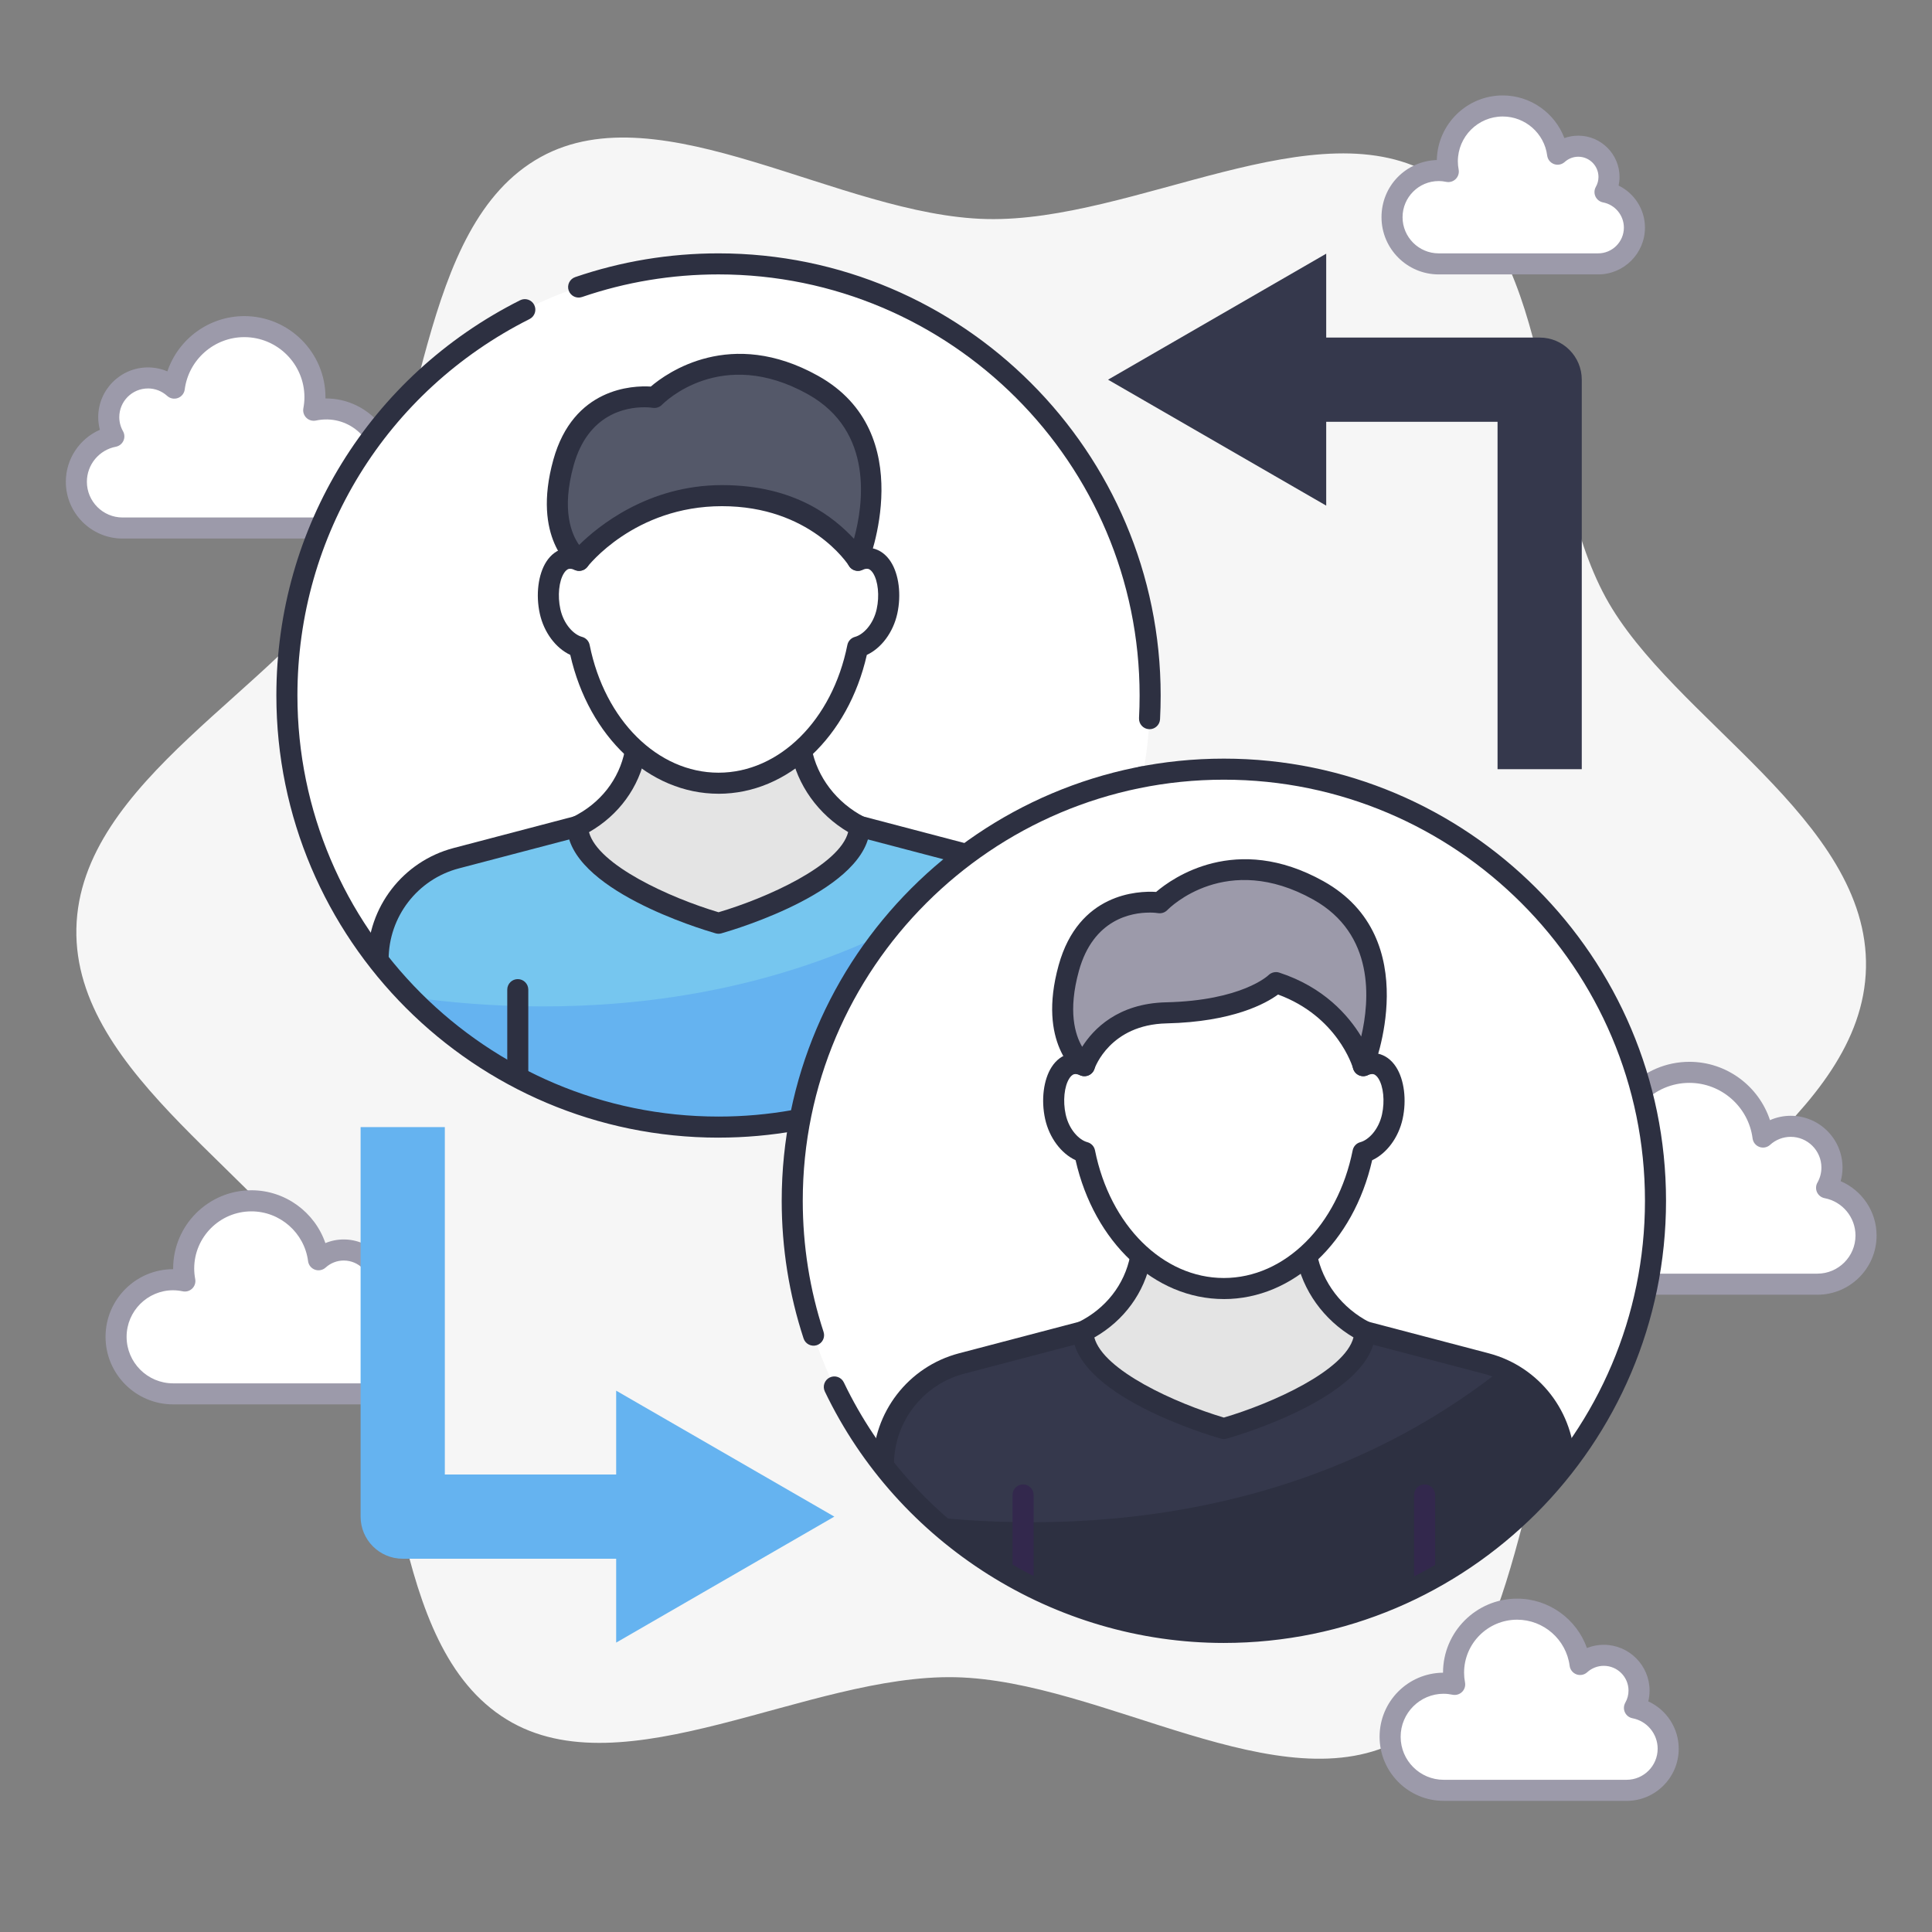 <?xml version="1.0" encoding="UTF-8"?>
<svg id="Capa_1" data-name="Capa 1" xmlns="http://www.w3.org/2000/svg" xmlns:xlink="http://www.w3.org/1999/xlink" viewBox="0 0 1080 1080">
  <rect x="0" y="0" width="1080" height="1080" fill="#808080" stroke="none"/>
  <defs>
    <style>
      .cls-1 {
        fill: none;
      }

      .cls-2 {
        clip-path: url(#clippath);
      }

      .cls-3 {
        fill: #f6f6f6;
      }

      .cls-4 {
        fill: #fff;
      }

      .cls-5 {
        fill: #e4e4e4;
      }

      .cls-6 {
        fill: #9c9aaa;
      }

      .cls-7 {
        fill: #65b3f0;
      }

      .cls-8 {
        fill: #33284d;
      }

      .cls-9 {
        fill: #2d3041;
      }

      .cls-10 {
        fill: #35384c;
      }

      .cls-11 {
        fill: #545869;
      }

      .cls-12 {
        fill: #76c6ef;
      }

      .cls-13 {
        clip-path: url(#clippath-1);
      }
    </style>
    <clipPath id="clippath">
      <circle class="cls-1" cx="401.66" cy="388.78" r="241.28"/>
    </clipPath>
    <clipPath id="clippath-1">
      <circle class="cls-1" cx="684.14" cy="671.26" r="241.28"/>
    </clipPath>
  </defs>
  <path class="cls-3" d="m1043.09,541.04c-1.8,83.05-114.42,134.26-154.36,200.47-41.21,68.31-35.63,192.2-105.14,230.71-67.37,37.33-167.14-32.83-249.53-34.64-82.39-1.82-185.11,63.88-250.8,23.62-67.77-41.54-56.82-165.06-95.04-235.13-37.04-67.91-147.32-124.03-145.52-207.08,1.8-83.05,114.42-134.26,154.36-200.47,41.21-68.31,35.63-192.2,105.14-230.71,67.37-37.33,167.14,32.83,249.53,34.64,82.39,1.82,185.11-63.88,250.8-23.62,67.77,41.54,56.82,165.06,95.04,235.13,37.04,67.91,147.32,124.03,145.52,207.08Z"/>
  <path class="cls-4" d="m913.67,954.74c1.62-2.86,2.56-6.17,2.56-9.7,0-10.89-8.82-19.71-19.71-19.71-5.1,0-9.73,1.95-13.23,5.13-2.26-17.45-17.14-30.93-35.2-30.93-19.63,0-35.54,15.91-35.54,35.53,0,2.24.23,4.41.63,6.53-1.99-.42-4.04-.66-6.15-.66-16.53,0-29.94,13.4-29.94,29.94s13.4,29.94,29.94,29.94h102.24c12.85,0,23.26-10.42,23.26-23.26,0-11.34-8.12-20.75-18.85-22.81Z"/>
  <path class="cls-6" d="m909.26,1006.69h-102.24c-19.75,0-35.82-16.07-35.82-35.82s15.87-35.63,35.46-35.82c0-22.83,18.59-41.4,41.42-41.4,17.77,0,33.27,11.4,39.02,27.6,2.97-1.18,6.16-1.8,9.42-1.8,14.11,0,25.6,11.49,25.6,25.6,0,2.03-.24,4.06-.72,6.03,10.16,4.65,17.02,14.91,17.02,26.48,0,16.07-13.07,29.15-29.15,29.15Zm-102.24-59.87c-13.26,0-24.05,10.79-24.05,24.05s10.79,24.05,24.05,24.05h102.24c9.58,0,17.38-7.8,17.38-17.38,0-8.3-5.92-15.46-14.08-17.03-1.86-.36-3.44-1.59-4.23-3.31-.8-1.72-.71-3.72.22-5.37,1.18-2.07,1.8-4.42,1.8-6.79,0-7.63-6.2-13.83-13.83-13.83-3.42,0-6.72,1.28-9.28,3.6-1.63,1.48-3.94,1.93-5.99,1.17-2.05-.76-3.52-2.59-3.8-4.76-1.91-14.71-14.53-25.8-29.37-25.8-16.35,0-29.65,13.3-29.65,29.65,0,1.76.17,3.55.53,5.46.36,1.93-.27,3.92-1.68,5.29-1.41,1.37-3.42,1.94-5.33,1.54-1.67-.35-3.32-.53-4.93-.53Z"/>
  <path class="cls-4" d="m210.44,730.09c1.73-3.05,2.73-6.57,2.73-10.33,0-11.6-9.41-21.01-21.01-21.01-5.44,0-10.37,2.08-14.1,5.47-2.41-18.59-18.27-32.96-37.51-32.96-20.91,0-37.87,16.95-37.87,37.87,0,2.38.25,4.7.67,6.96-2.12-.45-4.3-.71-6.55-.71-17.62,0-31.9,14.28-31.9,31.9s14.28,31.9,31.9,31.9h108.95c13.69,0,24.79-11.1,24.79-24.79,0-12.08-8.65-22.11-20.09-24.3Z"/>
  <path class="cls-6" d="m205.74,785.06h-108.95c-20.84,0-37.79-16.95-37.79-37.79s16.95-37.79,37.79-37.79h0v-.37c0-24.13,19.63-43.75,43.75-43.75,18.91,0,35.39,12.22,41.35,29.54,3.23-1.34,6.71-2.04,10.26-2.04,14.83,0,26.89,12.06,26.89,26.89,0,2.24-.28,4.48-.84,6.64,10.86,4.83,18.2,15.7,18.2,27.99,0,16.91-13.76,30.67-30.67,30.67Zm-108.95-63.8c-14.34,0-26.02,11.67-26.02,26.02s11.67,26.02,26.02,26.02h108.95c10.42,0,18.9-8.48,18.9-18.9,0-9.03-6.44-16.82-15.31-18.53-1.86-.36-3.44-1.59-4.23-3.31-.8-1.72-.71-3.72.22-5.37,1.3-2.3,1.96-4.8,1.96-7.43,0-8.34-6.78-15.12-15.12-15.12-3.75,0-7.35,1.4-10.14,3.94-1.62,1.47-3.93,1.92-5.99,1.17-2.06-.76-3.53-2.59-3.81-4.76-2.06-15.87-15.68-27.83-31.68-27.83-17.63,0-31.98,14.35-31.98,31.98,0,1.9.19,3.83.57,5.88.36,1.93-.27,3.92-1.68,5.29-1.41,1.37-3.41,1.95-5.33,1.54-1.8-.38-3.59-.58-5.33-.58Z"/>
  <path class="cls-4" d="m1021.07,664c1.9-3.35,2.99-7.21,2.99-11.34,0-12.73-10.32-23.05-23.05-23.05-5.96,0-11.38,2.28-15.47,6-2.65-20.4-20.05-36.17-41.16-36.17-22.95,0-41.55,18.6-41.55,41.55,0,2.62.27,5.16.73,7.64-2.32-.49-4.72-.78-7.19-.78-19.33,0-35.01,15.67-35.01,35s15.67,35,35.01,35h119.54c15.02,0,27.2-12.18,27.2-27.2,0-13.25-9.49-24.26-22.04-26.67Z"/>
  <path class="cls-6" d="m1015.92,723.75h-119.54c-22.55,0-40.89-18.34-40.89-40.89s18.96-41.18,41.48-40.88c0-.33-.01-.66-.01-.99,0-26.15,21.28-47.43,47.44-47.43,20.72,0,38.74,13.52,45.03,32.61,3.63-1.6,7.57-2.44,11.61-2.44,15.96,0,28.94,12.98,28.94,28.94,0,2.58-.35,5.14-1.03,7.62,11.95,5.11,20.07,16.96,20.07,30.39,0,18.24-14.84,33.08-33.08,33.08Zm-119.54-70.01c-16.06,0-29.12,13.06-29.12,29.12s13.06,29.12,29.12,29.12h119.54c11.75,0,21.31-9.56,21.31-21.31,0-10.18-7.26-18.97-17.27-20.89-1.86-.36-3.44-1.59-4.23-3.31-.8-1.72-.71-3.72.22-5.37,1.46-2.57,2.23-5.48,2.23-8.43,0-9.47-7.7-17.17-17.17-17.17-4.25,0-8.34,1.59-11.51,4.47-1.62,1.48-3.93,1.93-5.99,1.17-2.06-.76-3.52-2.59-3.8-4.77-2.3-17.69-17.48-31.04-35.33-31.04-19.67,0-35.67,16-35.67,35.66,0,2.13.21,4.28.63,6.56.36,1.93-.27,3.92-1.67,5.29-1.41,1.37-3.42,1.95-5.33,1.54-2.02-.43-4.03-.65-5.97-.65Z"/>
  <path class="cls-4" d="m897.21,107.35c1.42-2.5,2.23-5.38,2.23-8.45,0-9.49-7.7-17.18-17.19-17.18-4.45,0-8.48,1.7-11.53,4.47-1.97-15.21-14.94-26.96-30.69-26.96-17.11,0-30.98,13.87-30.98,30.98,0,1.95.2,3.84.55,5.69-1.73-.37-3.52-.58-5.36-.58-14.41,0-26.1,11.68-26.1,26.1s11.69,26.09,26.1,26.09h89.12c11.2,0,20.28-9.08,20.28-20.28,0-9.88-7.07-18.08-16.43-19.88Z"/>
  <path class="cls-6" d="m893.37,153.4h-89.12c-17.63,0-31.98-14.35-31.98-31.98s13.78-31.4,30.92-31.96c.4-19.98,16.78-36.11,36.85-36.11,15.55,0,29.15,9.8,34.46,23.84,2.47-.89,5.09-1.35,7.76-1.35,12.72,0,23.07,10.35,23.07,23.07,0,1.63-.18,3.25-.51,4.83,8.81,4.29,14.72,13.33,14.72,23.5,0,14.43-11.74,26.16-26.16,26.16Zm-89.12-52.19c-11.15,0-20.21,9.07-20.21,20.21s9.07,20.21,20.21,20.21h89.12c7.93,0,14.39-6.46,14.39-14.39,0-6.87-4.9-12.8-11.66-14.1-1.86-.36-3.44-1.59-4.23-3.31-.8-1.72-.71-3.72.22-5.37.97-1.71,1.47-3.58,1.47-5.55,0-6.23-5.07-11.3-11.3-11.3-2.8,0-5.49,1.05-7.58,2.94-1.63,1.47-3.94,1.92-5.99,1.17-2.06-.76-3.52-2.59-3.8-4.77-1.61-12.45-12.3-21.83-24.85-21.83-13.84,0-25.09,11.26-25.09,25.09,0,1.49.15,3.01.45,4.61.36,1.93-.27,3.92-1.68,5.29-1.4,1.38-3.4,1.95-5.33,1.54-1.4-.3-2.79-.45-4.14-.45Z"/>
  <path class="cls-4" d="m63.64,243.96c-1.8-3.18-2.84-6.86-2.84-10.78,0-12.1,9.81-21.92,21.92-21.92,5.67,0,10.82,2.17,14.71,5.7,2.51-19.39,19.06-34.39,39.13-34.39,21.82,0,39.5,17.69,39.5,39.5,0,2.49-.26,4.91-.7,7.26,2.21-.47,4.49-.74,6.84-.74,18.38,0,33.28,14.9,33.28,33.28s-14.9,33.28-33.28,33.28h-113.66c-14.28,0-25.86-11.58-25.86-25.86,0-12.6,9.02-23.06,20.96-25.36Z"/>
  <path class="cls-6" d="m182.2,301.06h-113.66c-17.5,0-31.74-14.24-31.74-31.74,0-12.79,7.69-24.1,19.03-29.06-.61-2.3-.92-4.68-.92-7.07,0-15.33,12.47-27.8,27.8-27.8,3.77,0,7.45.76,10.86,2.22,6.1-18.11,23.27-30.9,42.98-30.9,25.03,0,45.39,20.36,45.39,45.39,0,.21,0,.43,0,.64h.26c21.6,0,39.17,17.57,39.17,39.16s-17.57,39.17-39.17,39.17Zm-99.49-83.91c-8.84,0-16.03,7.19-16.03,16.03,0,2.75.72,5.47,2.08,7.87.93,1.65,1.02,3.65.22,5.37-.79,1.72-2.37,2.95-4.23,3.31-9.38,1.8-16.18,10.03-16.18,19.58,0,11.01,8.96,19.97,19.97,19.97h113.66c15.11,0,27.4-12.29,27.4-27.4,0-16.93-15.38-30.52-33.01-26.79-1.93.4-3.93-.17-5.33-1.54-1.41-1.37-2.04-3.36-1.68-5.29.4-2.16.6-4.18.6-6.18,0-18.54-15.08-33.62-33.62-33.62-16.82,0-31.13,12.58-33.3,29.26-.28,2.18-1.75,4.01-3.8,4.77-2.06.76-4.37.31-5.99-1.17-2.96-2.69-6.78-4.18-10.75-4.18Z"/>
  <circle class="cls-4" cx="401.66" cy="388.78" r="241.28"/>
  <g class="cls-2">
    <path class="cls-7" d="m548.28,479.74l-67.81-17.81h-157.58l-67.83,17.81c-25.74,6.76-43.68,30.02-43.68,56.63v374.01h380.59v-374.02c0-26.61-17.94-49.87-43.68-56.63Z"/>
    <path class="cls-12" d="m480.47,461.93h-157.58l-67.83,17.81c-25.74,6.76-43.68,30.02-43.68,56.63v18.05c60.72,11.06,216.48,26.43,346.96-71.01-3.19-1.5-6.54-2.75-10.05-3.68l-67.81-17.81Z"/>
    <path class="cls-9" d="m513.89,916.27c-3.25,0-5.88-2.64-5.88-5.88v-357.18c0-3.25,2.64-5.88,5.88-5.88s5.88,2.64,5.88,5.88v357.18c0,3.25-2.63,5.88-5.88,5.88Z"/>
    <path class="cls-9" d="m289.44,916.27c-3.25,0-5.88-2.64-5.88-5.88v-357.18c0-3.25,2.63-5.88,5.88-5.88s5.88,2.64,5.88,5.88v357.18c0,3.25-2.64,5.88-5.88,5.88Z"/>
    <path class="cls-9" d="m591.96,916.27H211.37c-3.25,0-5.88-2.64-5.88-5.88v-374.01c0-29.26,19.77-54.89,48.07-62.33l67.83-17.81c.49-.13.99-.19,1.49-.19h157.58c.51,0,1.01.07,1.49.19l67.81,17.81c28.3,7.43,48.07,33.06,48.07,62.32v374.02c0,3.25-2.63,5.88-5.88,5.88Zm-374.7-11.77h368.81v-368.13c0-23.92-16.16-44.86-39.29-50.94l-67.08-17.61h-156.06l-67.1,17.61c-23.13,6.07-39.29,27.02-39.29,50.94v368.13Z"/>
    <path class="cls-5" d="m401.66,516.09s78.3-22.32,78.81-54.16c-16.59-8.5-29.05-24.01-32.55-42.65-.51-2.73-.91-20.06-1.21-22.68l-90.18.07c-.35,3-.82,20.78-1.45,24.01-3.55,18.29-15.82,33.2-32.2,41.25.71,31.72,78.79,54.16,78.79,54.16Z"/>
    <path class="cls-9" d="m401.66,521.97c-.55,0-1.09-.08-1.63-.23-8.42-2.42-82.26-24.64-83.04-59.68-.05-2.29,1.23-4.4,3.28-5.41,15.33-7.54,25.9-21.06,29.02-37.09.29-1.55.65-9.56.86-14.34.19-4.24.37-7.96.51-9.22.34-2.97,2.85-5.2,5.84-5.21l90.18-.07h0c2.99,0,5.51,2.24,5.85,5.21.13,1.14.29,4.88.46,9.1.17,4.41.46,11.78.7,13.19,3.03,16.19,14.04,30.58,29.44,38.48,1.99,1.02,3.24,3.09,3.2,5.33-.56,35.19-74.63,57.31-83.08,59.72-.53.15-1.07.22-1.61.22Zm-72.4-56.77c4.97,18.44,45.42,36.73,72.41,44.75,27.1-7.99,67.71-26.29,72.46-44.81-16.69-9.87-28.53-26.34-31.99-44.78-.33-1.74-.53-5.81-.89-14.88-.04-1.05-.08-2.06-.12-3l-79.07.06c-.05.99-.09,2.07-.14,3.18-.37,8.28-.64,13.86-1.07,16.06-3.56,18.32-14.97,33.93-31.59,43.4Z"/>
    <path class="cls-4" d="m486.48,312.24c-8.56-1.82-19.9,9.44-22.81,22.61-2.9,13.18,1.68,25.33,10.25,27.15,8.56,1.82,19.01-7.07,21.9-20.25,2.9-13.17-.78-27.69-9.34-29.52Z"/>
    <path class="cls-4" d="m316.84,312.24c8.56-1.82,19.91,9.44,22.81,22.61,2.9,13.18-1.69,25.33-10.25,27.15-8.56,1.82-19.01-7.07-21.91-20.25-2.9-13.17.78-27.69,9.34-29.52Z"/>
    <ellipse class="cls-4" cx="401.66" cy="337.15" rx="80.31" ry="100.68"/>
    <path class="cls-9" d="m401.66,443.71c-38.77,0-72.47-31.75-82.88-77.62-8.1-3.77-14.72-12.57-17.03-23.06-2.33-10.58-.9-21.98,3.64-29.03,2.6-4.04,6.14-6.63,10.23-7.51,1.17-.25,2.4-.36,3.64-.3,10.93-44.81,44.14-75.6,82.41-75.6s71.48,30.78,82.41,75.59c1.25-.03,2.45.06,3.64.32h0c4.09.87,7.63,3.47,10.23,7.51,4.54,7.05,5.97,18.45,3.64,29.03-2.31,10.49-8.93,19.29-17.03,23.06-10.41,45.87-44.11,77.62-82.88,77.62Zm-82.96-125.77c-.23,0-.44.02-.64.06-1.2.26-2.18,1.43-2.78,2.37-2.84,4.41-3.68,12.69-2.04,20.13,1.88,8.57,7.53,14.3,12.13,15.52,2.16.58,3.81,2.33,4.25,4.53,8.42,42.03,38.04,71.39,72.03,71.39s63.61-29.36,72.03-71.39c.44-2.2,2.09-3.95,4.25-4.53,4.6-1.23,10.25-6.95,12.14-15.52,1.64-7.44.8-15.71-2.04-20.13-.61-.94-1.58-2.11-2.78-2.37-.86-.18-1.99.03-3.28.61-1.63.73-3.51.67-5.11-.16-1.59-.83-2.72-2.33-3.06-4.09-8.26-42.39-37.93-72-72.16-72s-63.9,29.61-72.16,72c-.34,1.76-1.47,3.26-3.06,4.09-1.59.83-3.47.88-5.11.16-.99-.44-1.89-.67-2.64-.67Z"/>
    <path class="cls-11" d="m323.73,313.23s-19.95-14.2-8.75-54.6c11.95-43.09,50.85-36.43,50.85-36.43,0,0,35.34-36.69,88.63-6.95,53.29,29.73,25.13,97.99,25.13,97.99,0,0-22.77-36.15-75.99-36.15-49.96,0-79.87,36.15-79.87,36.15Z"/>
    <path class="cls-9" d="m323.73,319.11c-1.18,0-2.38-.36-3.41-1.09-.95-.68-23.17-17.09-11.01-60.97,11.18-40.32,44.28-41.59,54.49-40.96,8.98-7.68,44.58-33.31,93.53-5.99,57.2,31.91,28,104.64,27.7,105.37-.84,2.03-2.74,3.43-4.94,3.62-2.2.2-4.31-.87-5.48-2.73-.86-1.35-21.91-33.4-71.01-33.4s-75.06,33.68-75.34,34.02c-1.16,1.4-2.84,2.13-4.54,2.13Zm36.3-91.44c-9.72,0-31.3,3.43-39.37,32.52-6.92,24.96-1.17,38.46,3.07,44.44,10.47-10.33,38.52-33.45,79.88-33.45s62.9,18.5,73.77,30c5.2-18.9,11.3-60.11-25.79-80.81-48.48-27.05-80.21,4.55-81.54,5.91-1.35,1.38-3.32,2.01-5.22,1.7-.3-.05-2.09-.32-4.81-.32Z"/>
  </g>
  <path class="cls-9" d="m642.61,407.62c-.11,0-.21,0-.32,0-3.25-.17-5.74-2.94-5.57-6.19.22-4.18.33-8.4.33-12.64,0-129.8-105.6-235.4-235.4-235.4-26.13,0-51.8,4.25-76.29,12.64-3.07,1.05-6.42-.59-7.47-3.66-1.05-3.07.59-6.42,3.66-7.47,25.72-8.8,52.67-13.27,80.1-13.27,136.29,0,247.17,110.88,247.17,247.17,0,4.45-.12,8.87-.35,13.26-.17,3.14-2.76,5.57-5.87,5.57Z"/>
  <path class="cls-9" d="m401.66,635.95c-136.29,0-247.17-110.88-247.17-247.17,0-94.01,52.21-178.67,136.25-220.94,2.9-1.45,6.44-.29,7.9,2.61,1.46,2.9.29,6.44-2.61,7.9-80.04,40.26-129.77,120.89-129.77,210.42,0,129.8,105.6,235.4,235.4,235.4,112.87,0,210.11-80.34,231.22-191.03.61-3.19,3.69-5.28,6.88-4.68,3.19.61,5.29,3.69,4.68,6.89-22.17,116.23-124.28,200.59-242.78,200.59Z"/>
  <circle class="cls-4" cx="684.14" cy="671.26" r="241.28"/>
  <g class="cls-13">
    <path class="cls-9" d="m830.75,762.21l-67.81-17.81h-157.58l-67.83,17.81c-25.74,6.76-43.68,30.02-43.68,56.63v374.01h380.59v-374.02c0-26.61-17.94-49.87-43.68-56.63Z"/>
    <path class="cls-10" d="m762.94,744.4h-157.58l-67.83,17.81c-25.74,6.76-43.68,30.02-43.68,56.63v25.58c67.86,10.89,219.98,20.42,345.73-79.11-2.82-1.25-5.76-2.3-8.82-3.1l-67.81-17.81Z"/>
    <path class="cls-9" d="m874.43,1198.74h-380.58c-3.25,0-5.88-2.64-5.88-5.88v-374.01c0-29.26,19.77-54.89,48.07-62.33l67.83-17.81c.49-.13.99-.19,1.49-.19h157.58c.51,0,1.01.07,1.49.19l67.81,17.81c28.3,7.43,48.07,33.06,48.07,62.32v374.02c0,3.25-2.63,5.88-5.88,5.88Zm-374.7-11.77h368.81v-368.13c0-23.92-16.15-44.86-39.29-50.94l-67.08-17.61h-156.06l-67.1,17.61c-23.13,6.07-39.29,27.02-39.29,50.94v368.13Z"/>
    <path class="cls-5" d="m684.14,798.56s78.3-22.32,78.81-54.16c-16.59-8.5-29.05-24-32.55-42.65-.51-2.73-.91-20.06-1.21-22.68l-90.18.07c-.35,3-.82,20.78-1.45,24.01-3.55,18.29-15.82,33.2-32.2,41.25.71,31.72,78.79,54.16,78.79,54.16Z"/>
    <path class="cls-9" d="m684.14,804.45c-.55,0-1.09-.08-1.63-.23-8.42-2.42-82.26-24.64-83.04-59.68-.05-2.29,1.23-4.4,3.28-5.41,15.33-7.54,25.9-21.06,29.02-37.09.29-1.55.65-9.56.86-14.34.19-4.24.37-7.96.51-9.22.34-2.97,2.85-5.2,5.84-5.21l90.18-.07h0c2.99,0,5.51,2.24,5.85,5.21.13,1.14.29,4.89.46,9.12.17,4.4.46,11.77.7,13.16,3.04,16.19,14.05,30.58,29.44,38.47,1.99,1.02,3.24,3.09,3.2,5.33-.56,35.19-74.63,57.31-83.08,59.72-.53.15-1.07.22-1.61.22Zm-72.4-56.77c4.97,18.44,45.42,36.73,72.41,44.75,27.1-7.99,67.71-26.29,72.46-44.81-16.69-9.87-28.53-26.34-31.99-44.78-.33-1.75-.53-5.81-.88-14.85-.04-1.05-.08-2.07-.12-3.03l-79.07.06c-.05.99-.09,2.07-.14,3.18-.37,8.28-.64,13.86-1.07,16.06-3.56,18.32-14.97,33.93-31.59,43.4Z"/>
    <path class="cls-4" d="m768.96,594.72c-8.56-1.82-19.9,9.44-22.81,22.61-2.9,13.18,1.68,25.33,10.25,27.15,8.56,1.82,19.01-7.07,21.9-20.25,2.9-13.17-.78-27.69-9.34-29.52Z"/>
    <path class="cls-4" d="m599.31,594.72c8.56-1.82,19.91,9.44,22.81,22.61,2.9,13.18-1.69,25.33-10.25,27.15-8.56,1.82-19.01-7.07-21.91-20.25-2.9-13.17.78-27.69,9.34-29.52Z"/>
    <ellipse class="cls-4" cx="684.14" cy="619.62" rx="80.31" ry="100.68"/>
    <path class="cls-9" d="m684.14,726.18c-38.77,0-72.47-31.75-82.88-77.62-8.1-3.77-14.72-12.57-17.03-23.06-2.33-10.58-.9-21.98,3.64-29.03,2.6-4.04,6.14-6.63,10.23-7.51,1.18-.25,2.38-.36,3.64-.3,10.92-44.81,44.13-75.6,82.41-75.6s71.48,30.78,82.41,75.59c1.26-.05,2.45.07,3.64.32h0c4.09.87,7.63,3.47,10.23,7.51,4.54,7.05,5.97,18.45,3.64,29.03-2.31,10.49-8.93,19.29-17.03,23.06-10.41,45.87-44.11,77.62-82.88,77.62Zm-82.96-125.77c-.23,0-.44.02-.64.06-1.2.26-2.18,1.43-2.78,2.37-2.84,4.41-3.68,12.69-2.04,20.13,1.88,8.57,7.53,14.3,12.13,15.52,2.16.58,3.81,2.33,4.25,4.53,8.42,42.03,38.04,71.39,72.03,71.39s63.61-29.36,72.03-71.39c.44-2.2,2.09-3.95,4.25-4.53,4.6-1.23,10.25-6.95,12.14-15.52,1.64-7.44.8-15.71-2.04-20.13-.61-.94-1.58-2.11-2.78-2.37-.87-.17-1.99.03-3.28.61-1.63.72-3.52.67-5.11-.16-1.59-.83-2.72-2.33-3.06-4.09-8.26-42.39-37.93-72-72.16-72s-63.9,29.61-72.16,72c-.34,1.76-1.47,3.27-3.06,4.09-1.59.84-3.47.89-5.11.16-.99-.44-1.89-.67-2.64-.67Z"/>
    <path class="cls-6" d="m606.21,595.7s-19.95-14.2-8.75-54.6c11.95-43.09,50.85-36.43,50.85-36.43,0,0,35.34-36.69,88.63-6.95,53.29,29.73,25.13,97.99,25.13,97.99,0,0-9.54-33.65-48.81-46.42,0,0-15.24,15.84-61.31,16.9-36.29.83-45.74,29.52-45.74,29.52Z"/>
    <path class="cls-9" d="m762.07,601.59c-.12,0-.23,0-.34,0-2.5-.15-4.64-1.86-5.32-4.27-.35-1.2-8.84-29.17-41.97-41.38-6.72,4.93-25.16,15.29-62.36,16.14-31.46.72-39.95,24.5-40.29,25.51-.6,1.76-2,3.15-3.77,3.72-1.78.57-3.72.28-5.22-.79-.95-.68-23.17-17.09-11.01-60.97,11.18-40.32,44.28-41.59,54.49-40.96,8.98-7.68,44.58-33.3,93.53-5.99,57.2,31.91,28,104.64,27.7,105.37-.91,2.21-3.07,3.64-5.44,3.64Zm-119.57-91.44c-9.72,0-31.3,3.43-39.37,32.52-6.25,22.55-2.16,35.75,1.81,42.5,6.16-9.75,19.84-24.25,46.86-24.87,42.44-.97,57.12-15.01,57.26-15.15,1.57-1.54,3.92-2.14,6.01-1.47,24.94,8.11,38.71,23.96,45.86,35.74,4.76-20.28,7.66-57.32-26.86-76.58-48.49-27.05-80.22,4.55-81.54,5.91-1.35,1.38-3.32,2.01-5.22,1.7-.3-.05-2.09-.32-4.81-.32Z"/>
    <path class="cls-8" d="m796.36,1198.74c-3.25,0-5.88-2.64-5.88-5.88v-357.18c0-3.25,2.64-5.88,5.88-5.88s5.88,2.64,5.88,5.88v357.18c0,3.25-2.63,5.88-5.88,5.88Z"/>
    <path class="cls-8" d="m571.91,1198.74c-3.25,0-5.88-2.64-5.88-5.88v-357.18c0-3.25,2.63-5.88,5.88-5.88s5.88,2.64,5.88,5.88v357.18c0,3.25-2.64,5.88-5.88,5.88Z"/>
  </g>
  <path class="cls-9" d="m684.14,918.42c-94.62,0-182.17-55.17-223.05-140.56-1.41-2.93-.17-6.45,2.77-7.85,2.92-1.41,6.44-.17,7.85,2.77,38.94,81.32,122.32,133.87,212.44,133.87,129.8,0,235.4-105.6,235.4-235.4s-105.6-235.4-235.4-235.4-235.4,105.6-235.4,235.4c0,25.06,3.91,49.72,11.63,73.29,1.01,3.09-.67,6.41-3.76,7.42-3.09,1.01-6.41-.67-7.42-3.76-8.11-24.76-12.22-50.65-12.22-76.95,0-136.29,110.88-247.17,247.17-247.17s247.17,110.88,247.17,247.17-110.88,247.17-247.17,247.17Z"/>
  <path class="cls-7" d="m365.05,871.34h-139.93c-13,0-23.54-10.54-23.54-23.54v-217.74h47.08v194.2h116.39v47.08Z"/>
  <polygon class="cls-7" points="344.44 918.23 466.4 847.8 344.44 777.39 344.44 918.23"/>
  <path class="cls-10" d="m884.22,429.98h-47.08v-194.2h-116.39v-47.08h139.93c13,0,23.54,10.54,23.54,23.54v217.74Z"/>
  <polygon class="cls-10" points="741.36 141.81 619.4 212.24 741.36 282.65 741.36 141.81"/>
</svg>